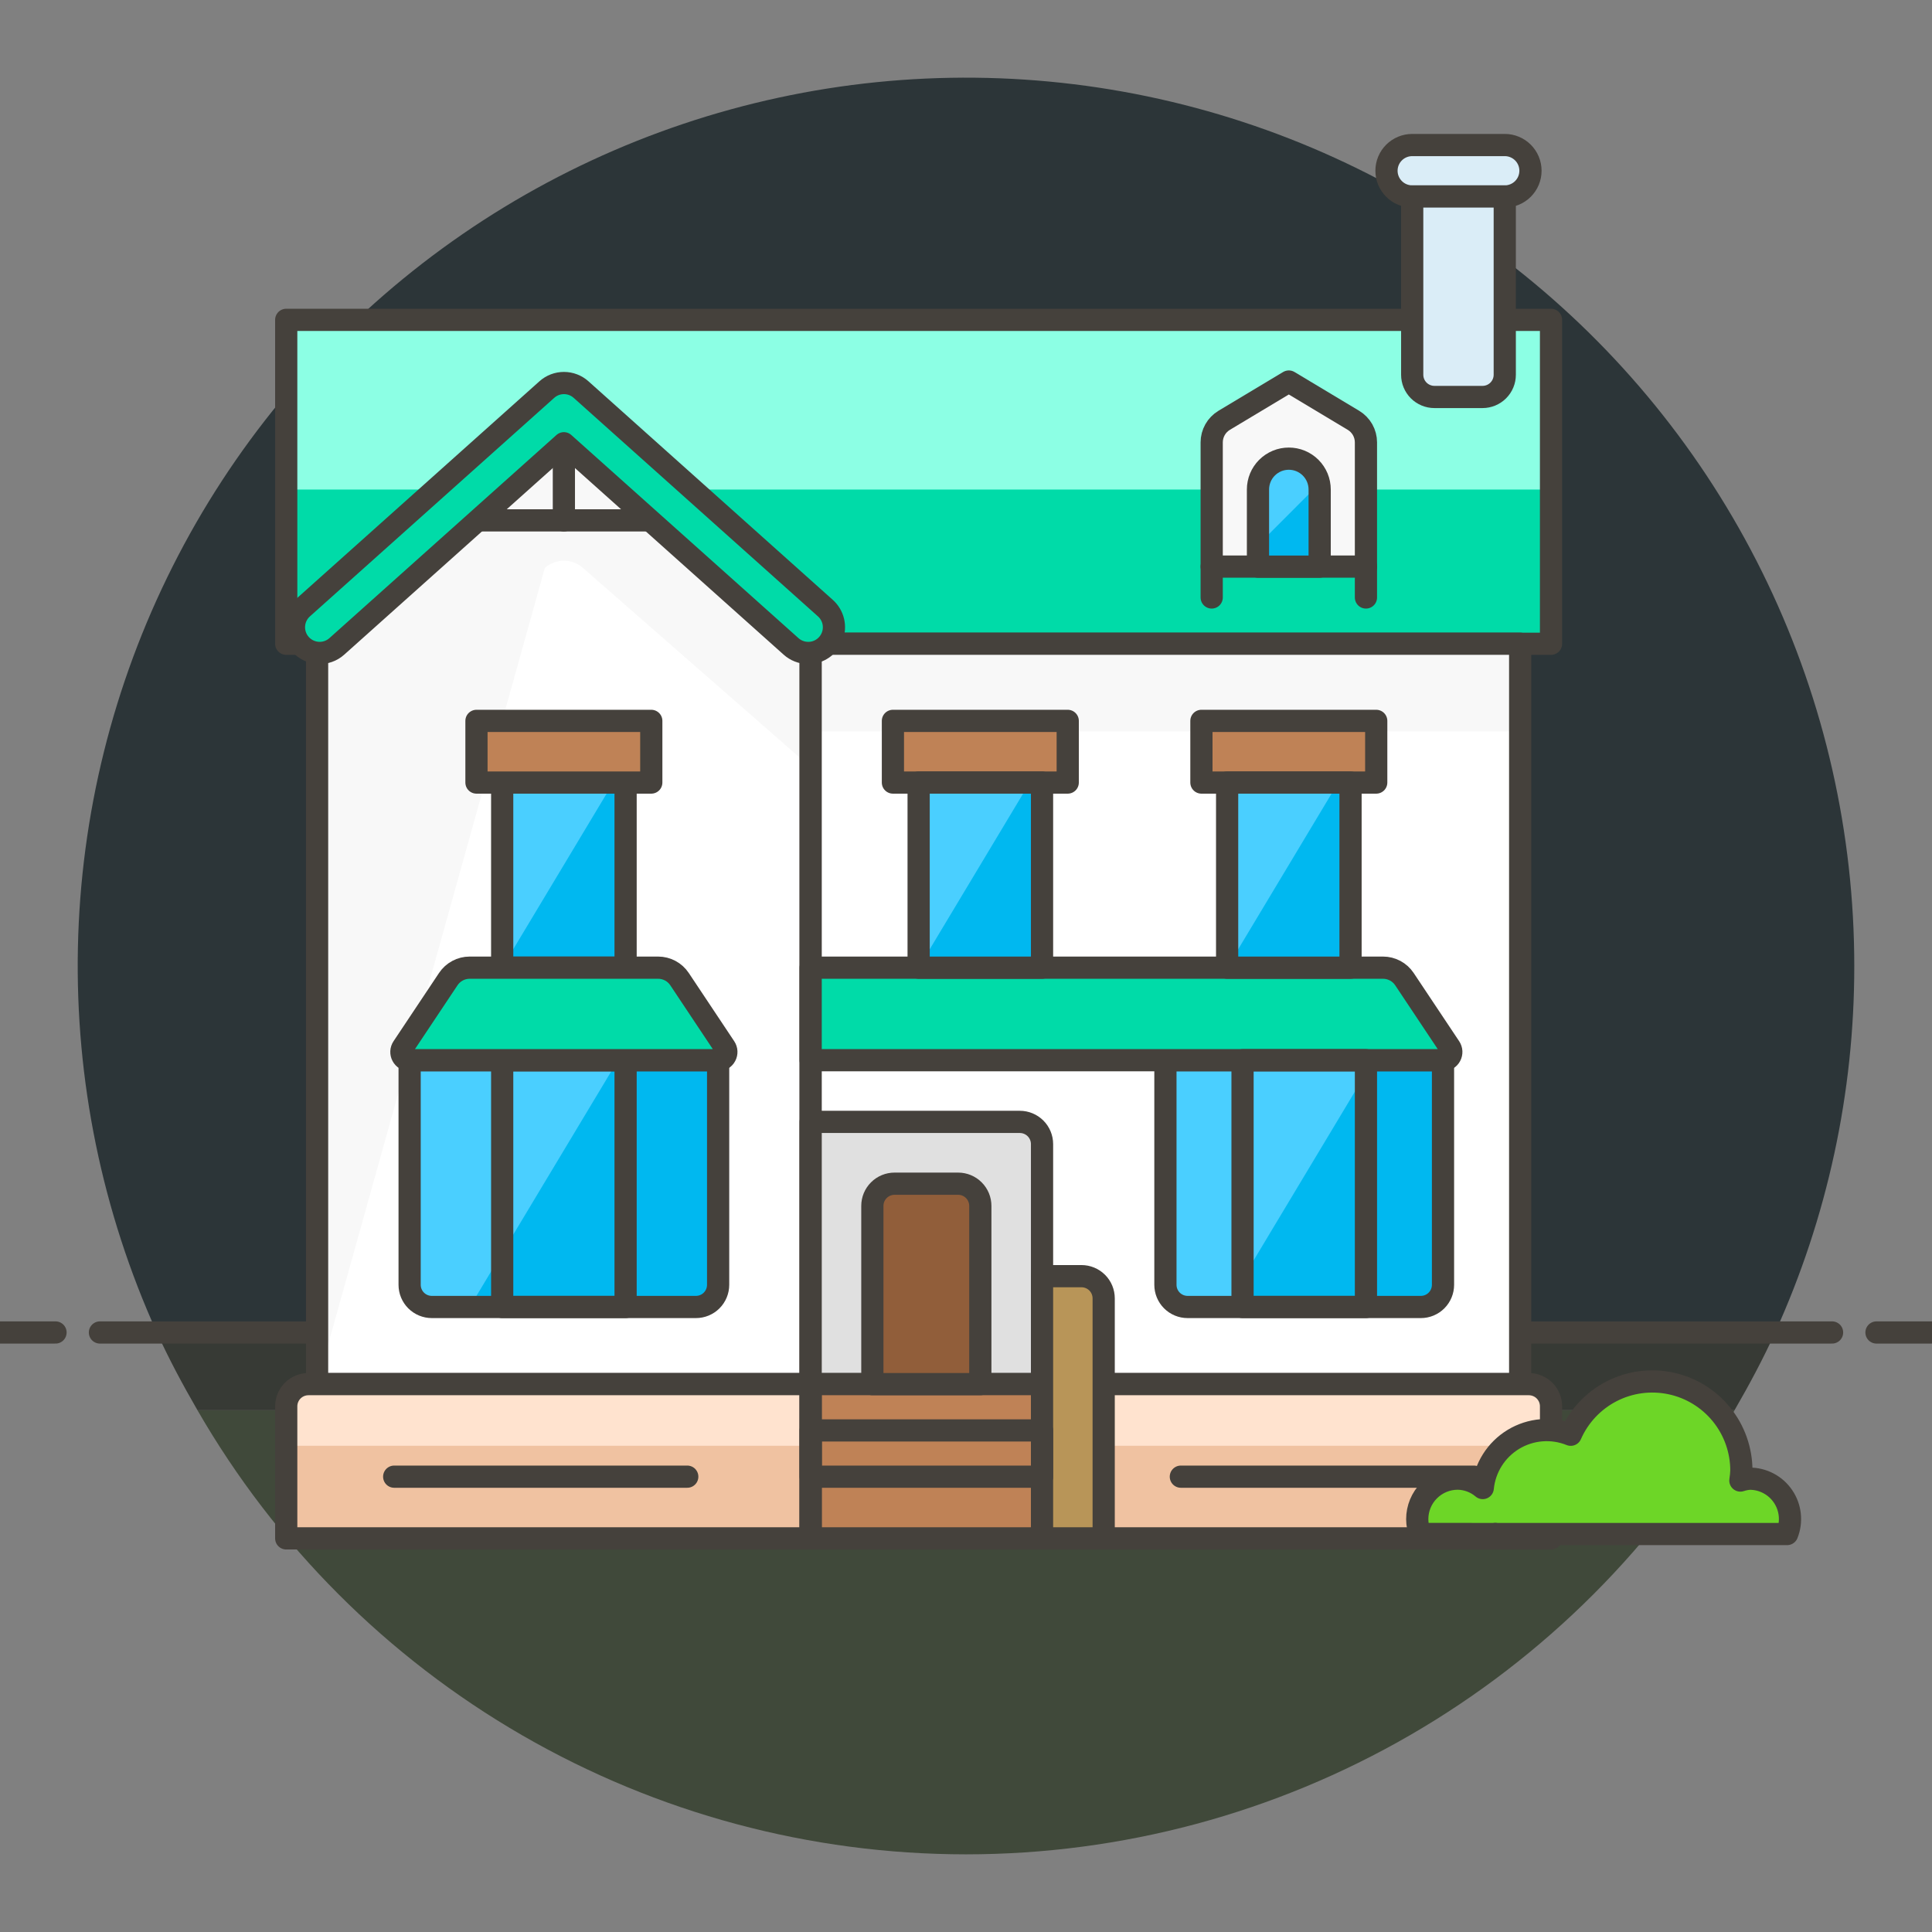 <svg width="87" height="87" viewBox="0 0 87 87" fill="none" xmlns="http://www.w3.org/2000/svg">
<rect x="0" y="0" width="87" height="87" fill="#808080" stroke="none"/>
<g clip-path="url(#clip0_139_110)">
<path d="M43.5 83.503C50.517 83.502 57.41 81.653 63.485 78.142C69.561 74.631 74.604 69.582 78.108 63.503H8.892C12.396 69.582 17.439 74.631 23.515 78.142C29.59 81.653 36.483 83.502 43.5 83.503Z" fill="#40493A"/>
<path d="M7.064 60.003C7.61 61.203 8.234 62.366 8.892 63.503H78.108C78.766 62.366 79.39 61.203 79.936 60.003H7.064Z" fill="#373A35"/>
<path d="M83.5 43.502C83.501 37.533 82.165 31.638 79.591 26.252C77.018 20.865 73.271 16.123 68.626 12.373C63.98 8.624 58.555 5.961 52.747 4.581C46.939 3.201 40.895 3.138 35.06 4.398C29.224 5.658 23.745 8.208 19.023 11.861C14.302 15.514 10.457 20.177 7.773 25.509C5.088 30.842 3.631 36.707 3.508 42.676C3.386 48.644 4.601 54.565 7.064 60.002H79.936C82.289 54.82 83.504 49.194 83.5 43.502Z" fill="#2C3538"/>
<path d="M4.5 60.003H82.5" stroke="#45413C" stroke-linecap="round" stroke-linejoin="round"/>
<path d="M0 60.003H2.5" stroke="#45413C" stroke-linecap="round" stroke-linejoin="round"/>
<path d="M84.5 60.003H87" stroke="#45413C" stroke-linecap="round" stroke-linejoin="round"/>
<path d="M12.889 14.403H69.844V28.989H12.889V14.403Z" fill="#00DBA8"/>
<path d="M68.687 14.403H14.047C13.74 14.403 13.446 14.525 13.229 14.742C13.011 14.959 12.889 15.254 12.889 15.561V22.044H69.845V15.561C69.845 15.254 69.723 14.959 69.506 14.742C69.288 14.525 68.994 14.403 68.687 14.403Z" fill="#8CFFE4"/>
<path d="M12.889 14.403H69.844V28.989H12.889V14.403Z" stroke="#45413C" stroke-linecap="round" stroke-linejoin="round"/>
<path d="M36.389 29.403C36.103 29.402 35.828 29.295 35.617 29.103L25.392 19.96L15.166 29.109C15.046 29.216 14.906 29.297 14.753 29.346C14.6 29.396 14.439 29.414 14.279 29.398V62.329H36.505V29.403C36.466 29.405 36.428 29.405 36.389 29.403Z" fill="white"/>
<path d="M24.535 25.572C24.772 25.364 25.076 25.25 25.392 25.25C25.707 25.25 26.011 25.364 26.248 25.572L36.505 34.546V29.403C36.467 29.407 36.428 29.409 36.389 29.409C36.103 29.408 35.828 29.301 35.617 29.109L25.392 19.96L15.166 29.109C15.046 29.216 14.906 29.297 14.753 29.346C14.6 29.396 14.439 29.414 14.279 29.398V62.329L24.535 25.572Z" fill="#F8F8F8"/>
<path d="M36.505 62.328H14.279V28.988L25.392 19.265L36.505 28.988V62.328Z" stroke="#45413C" stroke-linecap="round" stroke-linejoin="round"/>
<path d="M36.505 28.988H68.455V62.328H36.505V28.988Z" fill="white"/>
<path d="M36.505 28.988H68.456V32.937H36.505V28.988Z" fill="#F8F8F8"/>
<path d="M36.505 28.988H68.455V62.328H36.505V28.988Z" stroke="#45413C" stroke-linecap="round" stroke-linejoin="round"/>
<path d="M31.338 58.855H19.446C19.181 58.855 18.927 58.75 18.739 58.563C18.551 58.375 18.446 58.121 18.446 57.855V47.743H32.338V57.855C32.338 58.121 32.233 58.375 32.045 58.563C31.858 58.75 31.603 58.855 31.338 58.855Z" fill="#00B8F0"/>
<path d="M18.446 57.698C18.446 58.004 18.567 58.298 18.784 58.515C19 58.732 19.294 58.855 19.6 58.855H21.155L27.827 47.743H18.446V57.698Z" fill="#4ACFFF"/>
<path d="M31.338 58.855H19.446C19.181 58.855 18.927 58.75 18.739 58.563C18.551 58.375 18.446 58.121 18.446 57.855V47.743H32.338V57.855C32.338 58.121 32.233 58.375 32.045 58.563C31.858 58.75 31.603 58.855 31.338 58.855Z" stroke="#45413C" stroke-linecap="round" stroke-linejoin="round"/>
<path d="M63.983 58.855H53.48C53.215 58.855 52.96 58.75 52.773 58.563C52.585 58.375 52.48 58.121 52.48 57.855V47.743H64.98V57.855C64.98 58.12 64.875 58.374 64.688 58.562C64.501 58.749 64.248 58.855 63.983 58.855Z" fill="#00B8F0"/>
<path d="M52.48 57.698C52.48 57.85 52.51 58 52.568 58.141C52.626 58.281 52.712 58.409 52.819 58.516C52.927 58.624 53.054 58.709 53.195 58.767C53.335 58.826 53.486 58.855 53.638 58.855H55.193L61.861 47.743H52.48V57.698Z" fill="#4ACFFF"/>
<path d="M63.983 58.855H53.48C53.215 58.855 52.96 58.75 52.773 58.563C52.585 58.375 52.48 58.121 52.48 57.855V47.743H64.98V57.855C64.98 58.12 64.875 58.374 64.688 58.562C64.501 58.749 64.248 58.855 63.983 58.855Z" stroke="#45413C" stroke-linecap="round" stroke-linejoin="round"/>
<path d="M65.292 47.165C65.329 47.221 65.351 47.286 65.354 47.353C65.357 47.42 65.342 47.487 65.31 47.546C65.279 47.605 65.231 47.655 65.174 47.69C65.116 47.724 65.05 47.742 64.983 47.743H36.505V43.575H62.279C62.47 43.575 62.657 43.622 62.826 43.712C62.994 43.802 63.137 43.932 63.243 44.091L65.292 47.165Z" fill="#00DBA8" stroke="#45413C" stroke-linecap="round" stroke-linejoin="round"/>
<path d="M36.505 62.329H68.845C69.11 62.329 69.365 62.434 69.552 62.621C69.74 62.809 69.845 63.063 69.845 63.329V69.275H36.505V62.329Z" fill="#F0C2A1"/>
<path d="M68.687 62.329H36.505V65.103H69.845V63.483C69.844 63.176 69.722 62.883 69.504 62.666C69.287 62.45 68.993 62.329 68.687 62.329Z" fill="#FFE3CF"/>
<path d="M13.889 62.329H36.505V69.275H12.889V63.329C12.889 63.063 12.994 62.809 13.182 62.621C13.37 62.434 13.624 62.329 13.889 62.329Z" fill="#F0C2A1"/>
<path d="M14.047 62.329C13.74 62.329 13.445 62.451 13.228 62.668C13.011 62.885 12.889 63.179 12.889 63.487V65.103H36.505V62.329H14.047Z" fill="#FFE3CF"/>
<path d="M36.505 62.329H68.845C69.11 62.329 69.365 62.434 69.552 62.621C69.74 62.809 69.845 63.063 69.845 63.329V69.275H36.505V62.329Z" stroke="#45413C" stroke-linecap="round" stroke-linejoin="round"/>
<path d="M22.614 35.24H28.171V43.575H22.614V35.24Z" fill="#00B8F0"/>
<path d="M22.614 35.24V43.575L27.616 35.24H22.614Z" fill="#4ACFFF"/>
<path d="M22.614 35.24H28.171V43.575H22.614V35.24Z" stroke="#45413C" stroke-linecap="round" stroke-linejoin="round"/>
<path d="M22.614 47.743H28.171V58.855H22.614V47.743Z" stroke="#45413C" stroke-linecap="round" stroke-linejoin="round"/>
<path d="M55.953 47.743H61.51V58.855H55.953V47.743Z" stroke="#45413C" stroke-linecap="round" stroke-linejoin="round"/>
<path d="M46.924 62.328H36.505V50.52H45.924C46.189 50.52 46.444 50.626 46.631 50.813C46.819 51.001 46.924 51.255 46.924 51.52V62.328Z" fill="#E0E0E0" stroke="#45413C" stroke-linecap="round" stroke-linejoin="round"/>
<path d="M18.137 47.165C18.1 47.221 18.078 47.286 18.075 47.353C18.072 47.42 18.087 47.487 18.119 47.546C18.15 47.605 18.198 47.655 18.255 47.69C18.313 47.724 18.379 47.742 18.446 47.743H32.338C32.405 47.742 32.471 47.724 32.529 47.69C32.586 47.655 32.634 47.605 32.665 47.546C32.697 47.487 32.712 47.42 32.709 47.353C32.706 47.286 32.684 47.221 32.647 47.165L30.6 44.091C30.494 43.932 30.351 43.802 30.183 43.712C30.014 43.622 29.827 43.575 29.636 43.575H21.149C20.958 43.575 20.771 43.622 20.603 43.712C20.435 43.802 20.292 43.932 20.186 44.091L18.137 47.165Z" fill="#00DBA8" stroke="#45413C" stroke-linecap="round" stroke-linejoin="round"/>
<path d="M21.456 32.462H29.328V35.239H21.456V32.462Z" fill="#BF8256" stroke="#45413C" stroke-linecap="round" stroke-linejoin="round"/>
<path d="M40.209 32.462H48.081V35.239H40.209V32.462Z" fill="#BF8256" stroke="#45413C" stroke-linecap="round" stroke-linejoin="round"/>
<path d="M54.101 32.462H61.973V35.239H54.101V32.462Z" fill="#BF8256" stroke="#45413C" stroke-linecap="round" stroke-linejoin="round"/>
<path d="M67.761 6.531H63.593C63.286 6.531 62.991 6.653 62.774 6.87C62.557 7.087 62.435 7.381 62.435 7.689C62.435 7.996 62.557 8.29 62.774 8.507C62.991 8.725 63.286 8.847 63.593 8.847H67.761C67.913 8.847 68.064 8.817 68.204 8.758C68.345 8.7 68.472 8.615 68.58 8.507C68.687 8.4 68.773 8.272 68.831 8.132C68.889 7.991 68.919 7.841 68.919 7.689C68.919 7.536 68.889 7.386 68.831 7.245C68.773 7.105 68.687 6.977 68.58 6.87C68.472 6.762 68.345 6.677 68.204 6.619C68.064 6.56 67.913 6.531 67.761 6.531Z" fill="#DAEDF7" stroke="#45413C" stroke-linecap="round" stroke-linejoin="round"/>
<path d="M41.367 35.24H46.924V43.575H41.367V35.24Z" fill="#00B8F0"/>
<path d="M41.367 35.24V43.575H41.369L46.37 35.24H41.367Z" fill="#4ACFFF"/>
<path d="M41.367 35.24H46.924V43.575H41.367V35.24Z" stroke="#45413C" stroke-linecap="round" stroke-linejoin="round"/>
<path d="M55.259 35.24H60.816V43.575H55.259V35.24Z" fill="#00B8F0"/>
<path d="M55.259 35.24V43.575L60.261 35.24H55.259Z" fill="#4ACFFF"/>
<path d="M55.259 35.24H60.816V43.575H55.259V35.24Z" stroke="#45413C" stroke-linecap="round" stroke-linejoin="round"/>
<path d="M60.948 18.927L58.037 17.181L55.126 18.927C54.955 19.03 54.812 19.176 54.714 19.35C54.616 19.524 54.564 19.721 54.564 19.921V25.515H61.51V19.921C61.51 19.721 61.458 19.524 61.36 19.35C61.261 19.176 61.119 19.03 60.948 18.927Z" fill="#F8F8F8" stroke="#45413C" stroke-linecap="round" stroke-linejoin="round"/>
<path d="M59.426 25.516H56.648V22.044C56.648 21.861 56.684 21.68 56.753 21.512C56.823 21.343 56.925 21.19 57.054 21.061C57.183 20.932 57.337 20.829 57.505 20.759C57.674 20.689 57.855 20.654 58.037 20.654C58.219 20.654 58.4 20.689 58.569 20.759C58.737 20.829 58.891 20.932 59.02 21.061C59.148 21.19 59.251 21.343 59.321 21.512C59.39 21.68 59.426 21.861 59.426 22.044V25.516Z" fill="#00B8F0"/>
<path d="M59.379 21.811C59.328 21.49 59.166 21.198 58.92 20.986C58.674 20.774 58.361 20.656 58.037 20.654C57.855 20.654 57.674 20.689 57.505 20.759C57.337 20.829 57.183 20.932 57.054 21.061C56.925 21.19 56.823 21.343 56.753 21.512C56.684 21.68 56.648 21.861 56.648 22.044V24.544L59.379 21.811Z" fill="#4ACFFF"/>
<path d="M59.426 25.516H56.648V22.044C56.648 21.861 56.684 21.68 56.753 21.512C56.823 21.343 56.925 21.19 57.054 21.061C57.183 20.932 57.337 20.829 57.505 20.759C57.674 20.689 57.855 20.654 58.037 20.654C58.219 20.654 58.4 20.689 58.569 20.759C58.737 20.829 58.891 20.932 59.02 21.061C59.148 21.19 59.251 21.343 59.321 21.512C59.39 21.68 59.426 21.861 59.426 22.044V25.516Z" stroke="#45413C" stroke-linecap="round" stroke-linejoin="round"/>
<path d="M63.593 8.847H67.761V16.876C67.761 17.141 67.656 17.395 67.468 17.583C67.281 17.77 67.026 17.876 66.761 17.876H64.593C64.328 17.876 64.073 17.77 63.886 17.583C63.698 17.395 63.593 17.141 63.593 16.876V8.847Z" fill="#DAEDF7" stroke="#45413C" stroke-linecap="round" stroke-linejoin="round"/>
<path d="M36.505 62.329H46.924V69.275H36.505V62.329Z" fill="#BF8256" stroke="#45413C" stroke-linecap="round" stroke-linejoin="round"/>
<path d="M49.7 69.275H46.924V57.467H48.7C48.965 57.467 49.219 57.572 49.407 57.759C49.595 57.947 49.7 58.201 49.7 58.467V69.275Z" fill="#B89558" stroke="#45413C" stroke-linecap="round" stroke-linejoin="round"/>
<path d="M44.145 62.329H39.283V54.303C39.283 54.037 39.388 53.783 39.576 53.596C39.763 53.408 40.018 53.303 40.283 53.303H43.145C43.41 53.303 43.664 53.408 43.852 53.596C44.04 53.783 44.145 54.037 44.145 54.303V62.329Z" fill="#915E3A" stroke="#45413C" stroke-linecap="round" stroke-linejoin="round"/>
<path d="M13.889 62.329H36.505V69.275H12.889V63.329C12.889 63.063 12.994 62.809 13.182 62.621C13.37 62.434 13.624 62.329 13.889 62.329Z" stroke="#45413C" stroke-linecap="round" stroke-linejoin="round"/>
<path d="M36.505 64.413H46.924V66.497H36.505V64.413Z" stroke="#45413C" stroke-linecap="round" stroke-linejoin="round"/>
<path d="M21.51 23.433H29.273" stroke="#45413C" stroke-linecap="round" stroke-linejoin="round"/>
<path d="M25.392 19.96V23.433" stroke="#45413C" stroke-linecap="round" stroke-linejoin="round"/>
<path d="M54.564 25.515V26.905" stroke="#45413C" stroke-linecap="round" stroke-linejoin="round"/>
<path d="M61.51 25.515V26.905" stroke="#45413C" stroke-linecap="round" stroke-linejoin="round"/>
<path d="M17.751 66.496H30.948" stroke="#45413C" stroke-linecap="round" stroke-linejoin="round"/>
<path d="M53.175 66.496H66.372" stroke="#45413C" stroke-linecap="round" stroke-linejoin="round"/>
<path d="M67.336 69.079V69.069L67.346 69.079H80.476C80.587 68.802 80.627 68.503 80.595 68.207C80.563 67.911 80.459 67.628 80.291 67.382C80.124 67.135 79.899 66.934 79.635 66.796C79.372 66.657 79.079 66.585 78.781 66.587C78.641 66.598 78.504 66.626 78.371 66.67C78.395 66.521 78.41 66.372 78.416 66.222C78.416 65.3 78.1 64.407 77.52 63.692C76.939 62.977 76.131 62.483 75.23 62.294C74.328 62.105 73.389 62.231 72.57 62.652C71.751 63.074 71.102 63.764 70.732 64.608C70.315 64.439 69.865 64.371 69.416 64.407C68.968 64.443 68.535 64.583 68.15 64.816C67.766 65.049 67.441 65.368 67.201 65.749C66.962 66.129 66.814 66.56 66.77 67.008C66.455 66.74 66.058 66.591 65.645 66.584C65.161 66.584 64.697 66.776 64.355 67.118C64.012 67.46 63.82 67.924 63.82 68.409C63.821 68.637 63.865 68.864 63.95 69.076L67.336 69.079Z" fill="#6DD627" stroke="#45413C" stroke-linecap="round" stroke-linejoin="round"/>
<path d="M36.389 29.403C36.103 29.402 35.828 29.295 35.617 29.103L25.392 19.96L15.166 29.109C14.937 29.313 14.637 29.419 14.33 29.401C14.024 29.384 13.737 29.246 13.532 29.018C13.327 28.789 13.222 28.488 13.239 28.182C13.256 27.875 13.394 27.588 13.623 27.384L24.623 17.544C24.835 17.353 25.11 17.248 25.395 17.248C25.68 17.248 25.955 17.353 26.167 17.544L37.167 27.384C37.342 27.54 37.465 27.745 37.521 27.973C37.576 28.201 37.561 28.441 37.477 28.66C37.393 28.879 37.245 29.067 37.052 29.2C36.859 29.333 36.63 29.404 36.395 29.404L36.389 29.403Z" fill="#00DBA8" stroke="#45413C" stroke-linecap="round" stroke-linejoin="round"/>
</g>
<defs>
<clipPath id="clip0_139_110">
<rect width="87" height="87" fill="white"/>
</clipPath>
</defs>
</svg>
